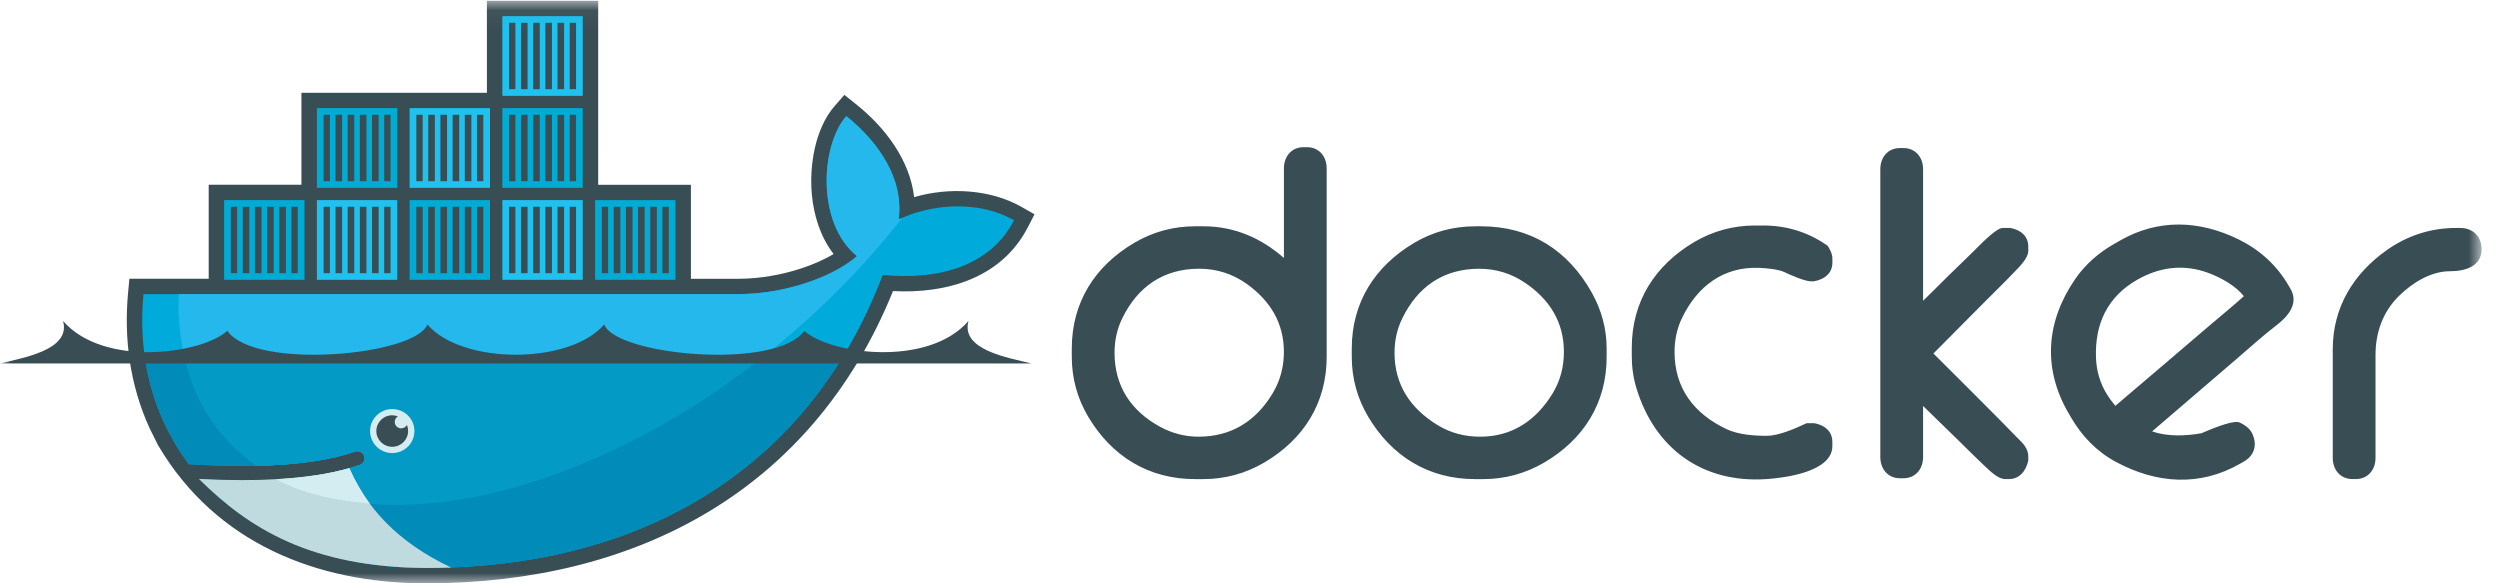 <svg height="28" viewBox="0 0 120 28" width="120" xmlns="http://www.w3.org/2000/svg" xmlns:xlink="http://www.w3.org/1999/xlink"><mask id="a" fill="#fff"><path d="m0 .04h119.117v27.96h-119.117z" fill="#fff" fill-rule="evenodd"/></mask><mask id="b" fill="#fff"><path d="m0 .04h119.117v27.96h-119.117z" fill="#fff" fill-rule="evenodd"/></mask><g fill="none" fill-rule="evenodd"><path d="m28.713 8.869h4.451v4.513h2.252c1.039 0 2.108-.184 3.093-.515.484-.162 1.026-.389 1.504-.673-.629-.814-.949-1.841-1.044-2.854-.128-1.377.151-3.171 1.092-4.249l.468-.537.557.445c1.404 1.119 2.585 2.681 2.793 4.463 1.691-.493 3.675-.376 5.166.476l.611.35-.322.623c-1.26 2.439-3.894 3.195-6.47 3.061-3.854 9.52-12.245 14.027-22.419 14.027-5.257 0-10.079-1.949-12.825-6.573l-.045-.077-.4-.807c-.928-2.036-1.237-4.266-1.027-6.495l.062-.667h3.807v-4.513h4.451v-4.414h8.903v-4.415h5.342z" fill="#394d54" mask="url(#a)"/><path d="m43.136 10.539c.298-2.301-1.438-4.108-2.515-4.966-1.241 1.422-1.434 5.15.513 6.72-1.086.957-3.375 1.824-5.718 1.824h-28.53c-.228 2.426.202 4.66 1.183 6.573l.325.589c.205.346.43.68.673 1.001 1.173.075 2.254.1 3.243.079h.001c1.944-.043 3.531-.27 4.733-.684.179-.062.374.033.436.21.062.177-.033.371-.211.432-.16.055-.327.106-.499.155h-.001c-.946.268-1.962.449-3.271.528.077.002-.081.012-.081.012-.045.003-.101.009-.145.011-.516.029-1.072.035-1.641.035-.622 0-1.235-.012-1.92-.046l-.018.011c2.378 2.65 6.094 4.239 10.753 4.239 9.86 0 18.224-4.334 21.927-14.067 2.628.267 5.153-.397 6.302-2.621-1.83-1.047-4.183-.713-5.538-.038" fill="#00aada"/><path d="m43.136 10.539c.298-2.301-1.438-4.108-2.515-4.966-1.241 1.422-1.434 5.15.513 6.72-1.086.957-3.375 1.824-5.718 1.824h-26.841c-.117 3.715 1.274 6.536 3.734 8.242h.001c1.944-.043 3.531-.27 4.733-.684.179-.062.374.033.436.21.062.177-.033.371-.211.432-.16.055-.327.106-.499.155h-.001c-.946.268-2.049.471-3.359.551-.001 0-.032-.03-.032-.03 3.355 1.707 8.221 1.701 13.8-.424 6.255-2.383 12.076-6.924 16.137-12.117-.061.028-.121.055-.178.085" fill="#24b8ec"/><path d="m6.94 17.066c.177 1.3.56 2.517 1.129 3.626l.325.588c.205.346.43.68.673 1.001 1.173.075 2.254.1 3.244.079 1.944-.043 3.531-.27 4.733-.684.179-.062.374.033.435.21.062.177-.033.371-.211.432-.16.055-.327.106-.499.156h-.001c-.947.268-2.043.46-3.353.54-.045.003-.123.003-.169.006-.515.029-1.066.047-1.635.047-.622 0-1.259-.012-1.944-.047 2.377 2.65 6.117 4.245 10.776 4.245 8.442 0 15.785-3.177 20.048-10.198z" fill="#008bb8"/><path d="m8.832 17.066c.505 2.282 1.717 4.073 3.478 5.294 1.944-.043 3.531-.27 4.733-.684.179-.062.373.033.435.21.062.177-.033.371-.211.432-.16.055-.327.106-.499.156h-.001c-.947.268-2.066.46-3.376.54 3.355 1.707 8.207 1.682 13.786-.443 3.374-1.286 6.622-3.2 9.536-5.506z" fill="#039bc6"/><path d="m10.758 9.605h3.858v3.826h-3.858zm.321.319h.305v3.189h-.305zm.572 0h.317v3.189h-.317zm.585 0h.317v3.189h-.317zm.585 0h.317v3.189h-.317zm.585 0h.317v3.189h-.317zm.584 0h.305v3.189h-.305z" fill="#00acd3" mask="url(#b)"/><path d="m15.21 5.19h3.858v3.826h-3.858zm.322.319h.304v3.189h-.304zm.573 0h.317v3.189h-.317zm.583 0h.317v3.189h-.317zm.585 0h.316v3.189h-.316zm.585 0h.317v3.189h-.317zm.584 0h.305v3.189h-.305z" fill="#00acd3" mask="url(#b)"/><path d="m15.21 9.605h3.858v3.826h-3.858zm.322.319h.304v3.189h-.304zm.573 0h.317v3.189h-.317zm.583 0h.317v3.189h-.317zm.585 0h.316v3.189h-.316zm.585 0h.317v3.189h-.317zm.584 0h.305v3.189h-.305z" fill="#1fc2ef" mask="url(#b)"/><path d="m19.662 9.605h3.858v3.826h-3.858zm.321.319h.305v3.189h-.305zm.573 0h.317v3.189h-.317zm.585 0h.317v3.189h-.317zm.585 0h.317v3.189h-.317zm.584 0h.317v3.189h-.317zm.585 0h.305v3.189h-.305z" fill="#00acd3" mask="url(#b)"/><path d="m19.662 5.19h3.858v3.826h-3.858zm.321.319h.305v3.189h-.305zm.573 0h.317v3.189h-.317zm.585 0h.317v3.189h-.317zm.585 0h.317v3.189h-.317zm.584 0h.317v3.189h-.317zm.585 0h.305v3.189h-.305z" fill="#1fc2ef" mask="url(#b)"/><path d="m24.113 9.605h3.858v3.826h-3.858zm.321.319h.305v3.189h-.305zm.573 0h.317v3.189h-.317zm.585 0h.317v3.189h-.317zm.585 0h.317v3.189h-.317zm.584 0h.317v3.189h-.317zm.585 0h.305v3.189h-.305z" fill="#1fc2ef" mask="url(#b)"/><path d="m24.113 5.19h3.858v3.826h-3.858zm.321.319h.305v3.189h-.305zm.573 0h.317v3.189h-.317zm.585 0h.317v3.189h-.317zm.585 0h.317v3.189h-.317zm.584 0h.317v3.189h-.317zm.585 0h.305v3.189h-.305z" fill="#00acd3" mask="url(#b)"/><path d="m24.113.775h3.858v3.826h-3.858zm.321.318h.305v3.189h-.305zm.573 0h.317v3.189h-.317zm.585 0h.317v3.189h-.317zm.585 0h.317v3.189h-.317zm.584 0h.317v3.189h-.317zm.585 0h.305v3.189h-.305z" fill="#1fc2ef" mask="url(#b)"/><path d="m28.565 9.605h3.858v3.826h-3.858zm.322.319h.304v3.189h-.304zm.573 0h.316v3.189h-.316zm.584 0h.317v3.189h-.317zm.584 0h.317v3.189h-.317zm.585 0h.317v3.189h-.317zm.585 0h.305v3.189h-.305z" fill="#00acd3" mask="url(#b)"/><path d="m18.827 19.635c.588 0 1.065.473 1.065 1.055 0 .584-.477 1.056-1.065 1.056-.588 0-1.064-.472-1.064-1.056 0-.582.476-1.055 1.064-1.055" fill="#d4edf1" mask="url(#b)"/><path d="m18.827 19.934c.097 0 .19.019.275.052-.093.053-.155.153-.155.267 0 .17.139.308.311.308.118 0 .22-.064.273-.161.038.089.058.187.058.29 0 .418-.341.756-.762.756-.421 0-.763-.339-.763-.756 0-.417.342-.757.763-.757" fill="#394d54" mask="url(#b)"/><path d="m0 17.447h23.315 2.883 23.315c-1.079-.271-3.411-.637-3.026-2.039-1.96 2.25-6.688 1.578-7.881.469-1.328 1.911-9.063 1.185-9.602-.304-1.666 1.939-6.827 1.939-8.493 0-.54 1.489-8.274 2.215-9.602.304-1.194 1.109-5.921 1.781-7.881-.469.385 1.401-1.948 1.767-3.027 2.039" fill="#394d54" mask="url(#b)"/><path d="m21.656 27.241c-2.636-1.241-4.083-2.926-4.888-4.768-.979.277-2.156.454-3.523.53-.515.029-1.057.043-1.626.043-.656 0-1.347-.019-2.071-.057 2.417 2.396 5.391 4.241 10.897 4.274.406 0 .81-.007 1.212-.022" fill="#bfdbe0" mask="url(#b)"/><path d="m17.747 24.172c-.365-.491-.718-1.108-.978-1.699-.98.277-2.157.454-3.524.53.939.506 2.283.974 4.503 1.168" fill="#d4edf1" mask="url(#b)"/><path d="m61.628 12.382v-4.298c0-.565.356-1.019.945-1.019h.163c.59 0 .944.454.944 1.019v9.048c0 2.206-1.099 3.962-3.014 5.081-.888.517-1.87.784-2.9.784h-.407c-2.225 0-3.993-1.091-5.122-2.989-.525-.881-.791-1.853-.791-2.875v-.404c0-2.206 1.099-3.961 3.014-5.082.889-.52 1.869-.785 2.899-.785h.407c1.506 0 2.784.579 3.862 1.52zm-8.13 4.548c0 1.594.779 2.791 2.188 3.557.569.308 1.187.474 1.837.474 1.577 0 2.747-.738 3.554-2.064.375-.617.55-1.291.55-2.009 0-1.381-.66-2.459-1.782-3.26-.68-.486-1.447-.729-2.282-.729-1.719 0-2.957.861-3.7 2.392-.25.517-.365 1.066-.365 1.639zm17.301-6.068h.285c2.378 0 4.186 1.144 5.332 3.203.458.823.703 1.722.703 2.663v.404c0 2.206-1.097 3.965-3.015 5.081-.889.516-1.87.784-2.899.784h-.406c-2.225 0-3.993-1.091-5.123-2.989-.524-.881-.791-1.853-.791-2.875v-.404c0-2.206 1.104-3.956 3.012-5.081.888-.523 1.87-.785 2.901-.785zm-3.862 6.068c0 1.547.766 2.685 2.084 3.485.618.376 1.299.546 2.023.546 1.541 0 2.68-.775 3.474-2.065.378-.615.549-1.291.549-2.007 0-1.439-.698-2.537-1.893-3.334-.654-.437-1.383-.655-2.171-.655-1.719 0-2.957.861-3.699 2.392-.252.517-.366 1.066-.366 1.639zm18.713-3.869c-.309-.144-.889-.191-1.224-.204-1.715-.064-2.955.894-3.683 2.393-.251.517-.365 1.065-.365 1.638 0 1.744.922 2.964 2.492 3.708.573.271 1.313.323 1.939.323.551 0 1.33-.334 1.819-.565l.085-.039h.379l.042.008c.467.097.819.39.819.888v.202c0 1.239-2.284 1.523-3.155 1.583-3.075.211-5.374-1.463-6.251-4.372-.153-.506-.221-1.007-.221-1.533v-.403c0-2.207 1.104-3.955 3.013-5.079.889-.523 1.87-.785 2.901-.785h.407c1.094 0 2.102.308 3.005.92l.075.051.046.076c.098.161.182.346.182.537v.201c0 .52-.392.799-.865.889l-.039.006h-.121c-.307 0-1.003-.314-1.277-.442zm6.658 1.378c.797-.792 1.597-1.582 2.406-2.36.225-.217 1.079-1.137 1.415-1.137h.368l.041.009c.469.096.82.39.82.889v.202c0 .34-.402.736-.624.969-.472.496-.968.975-1.451 1.461l-2.479 2.496c1.067 1.061 2.133 2.123 3.193 3.193.293.295.586.592.874.892.101.106.253.239.338.386.092.139.148.295.148.461v.209l-.012.049c-.115.464-.413.839-.931.839h-.163c-.339 0-.723-.381-.955-.599-.479-.448-.942-.92-1.413-1.377l-1.575-1.534v2.452c0 .564-.357 1.018-.946 1.018h-.162c-.589 0-.945-.454-.945-1.018v-13.815c0-.565.355-1.017.945-1.017h.162c.589 0 .946.452.946 1.017zm25.578-3.497h.203c.615 0 1.027.412 1.027 1.019 0 .843-.812 1.058-1.514 1.058-.922 0-1.802.553-2.438 1.173-.792.775-1.139 1.767-1.139 2.858v4.927c0 .565-.356 1.018-.945 1.018h-.162c-.59 0-.946-.453-.946-1.018v-5.21c0-2.001.982-3.633 2.619-4.78.978-.684 2.097-1.045 3.294-1.045zm-14.586 9.765c.746.259 1.598.222 2.365.09.391-.165 1.394-.599 1.763-.536l.058.01.052.026c.225.109.44.262.555.488.269.533.14 1.068-.388 1.37l-.176.101c-1.947 1.114-4.017.96-5.958-.081-.928-.497-1.637-1.236-2.161-2.137l-.122-.21c-1.25-2.146-1.081-4.404.329-6.445.486-.705 1.122-1.251 1.865-1.677l.282-.161c1.834-1.05 3.798-.978 5.682-.057 1.012.495 1.832 1.234 2.397 2.205l.102.174c.411.706-.121 1.321-.67 1.742-.637.487-1.281 1.074-1.891 1.596-1.362 1.166-2.721 2.335-4.082 3.501zm-1.763-1.227c1.524-1.295 3.047-2.591 4.565-3.892.519-.444 1.088-.904 1.604-1.371-.414-.516-1.104-.889-1.69-1.11-1.184-.447-2.351-.297-3.436.325-1.421.813-2.027 2.109-1.974 3.722.022.635.193 1.246.534 1.787.119.191.254.37.398.54z" fill="#394d54" mask="url(#b)"/></g></svg>